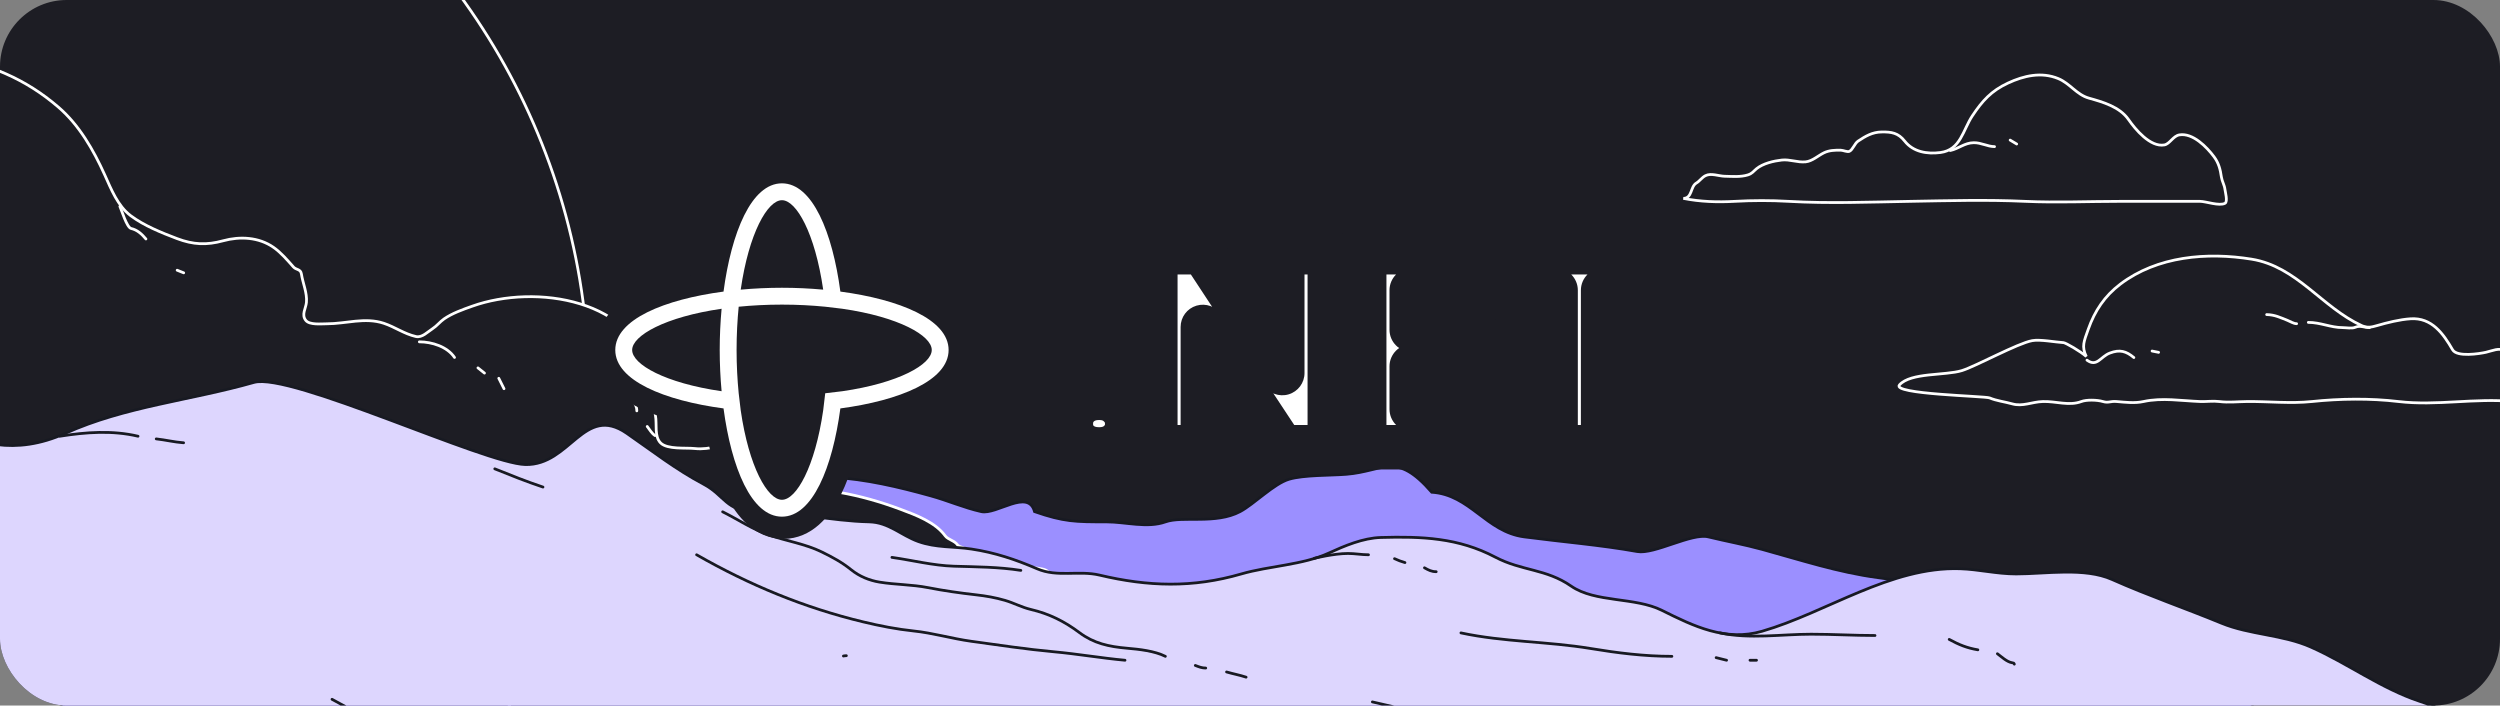 <svg width="900" height="254" viewBox="0 0 900 254" fill="none" xmlns="http://www.w3.org/2000/svg">
<rect x="0" y="0" width="900" height="254" fill="#808080" stroke="none"/>
<g clip-path="url(#clip0_503_1064)">
<rect width="900" height="254" rx="24" fill="#1D1D24"/>
<circle cx="-28" cy="140.25" r="240" stroke="white" stroke-linecap="round"/>
<path d="M94.314 172.536C83.165 178.008 69.169 183.037 57.758 187.878C54.614 187.878 54.154 194.006 52.347 196.209C50.589 198.352 48.973 202.04 46.377 203.191C44.545 204.003 43.335 205.936 42.112 207.445C40.316 209.664 37.92 210.657 36.054 212.725C29.218 220.302 25.512 231.444 23.232 241.151C21.451 248.736 21.513 259.242 23.997 266.673C27.14 276.078 38.579 281.371 46.759 285.565C61.618 293.183 78.681 296.886 94.872 300.585C113.604 304.864 132.42 308.928 151.249 312.759C175.662 317.726 200.063 319.396 224.889 320.914C258.334 322.959 291.712 320.906 325.174 321.237C365.583 321.636 406.023 323.017 446.427 323.877C487.076 324.742 527.635 326.048 568.298 326.224C609.543 326.402 650.736 330.333 691.934 332.15C710.365 332.962 728.791 334.163 747.164 335.846C759.27 336.955 771.333 338.503 783.513 337.841C791.875 337.386 800.213 337.401 803.1 328.219C805.842 319.495 806.142 309.43 807.07 300.379C807.677 294.46 808.69 288.586 809.217 282.661C809.844 275.614 810.255 268.541 810.665 261.478L810.687 261.099C810.813 258.936 811.306 255.816 810.717 253.531C809.591 249.164 807.397 245.604 805.217 241.738C803.074 237.937 802.494 231.125 798.747 228.537C790.021 222.511 776.668 223.738 766.633 221.936C753.222 219.529 739.599 217.834 726.136 215.629C709.428 212.893 692.782 210.184 675.994 207.943C661.744 206.042 648.175 201.576 634.41 197.793C627.989 196.029 621.471 194.862 615 193.276C609.008 191.807 595.526 199.653 589.417 198.556C576.021 196.151 562.224 195.059 548.715 193.276C534.988 191.463 529.268 178.082 515.421 177.2C502.467 162.328 498.458 169.634 484.662 170.746C479.196 171.187 469.323 170.948 464.017 172.536C458.601 174.157 451.405 181.541 446.427 184.182C437.637 188.846 425.716 185.664 419.551 187.878C413.047 190.213 405.201 187.878 398.376 187.878C387.064 187.878 383.1 187.872 372.438 184.182C370.147 175.768 358.727 185.415 353.26 184.182C346.977 182.764 341.209 180.2 335.026 178.491C323.244 175.233 311.913 172.535 299.677 171.802C294.87 171.515 290.79 171.681 285.972 170.746C281.682 169.914 277.262 169.304 272.944 168.634C261.271 166.823 248.813 162.069 236.918 163.178C232.024 163.634 228.276 166.136 223.978 168.106C220.986 169.477 217.511 166.699 214.861 165.818C200.175 160.935 188.188 152.186 172.868 149.894C166.202 148.896 158.01 143.242 151.249 144.085C143.643 145.034 134.224 155.663 127.075 158.337C115.83 162.544 105.099 167.242 94.314 172.536Z" fill="#9B8FFF" stroke="#181A22" stroke-linecap="round"/>
<path d="M-104.602 22.169C-108.092 23.075 -145.337 78.512 -147.936 80.945C-151.339 88.109 -154.903 95.187 -156.842 102.924C-159.534 113.669 -160.889 125.531 -160.019 136.622C-158.99 149.732 -155.375 162.844 -152.024 175.476C-150.327 181.875 -146.975 194.725 -143.743 201.674C-143.105 203.046 -142.258 204.384 -141.113 205.372C-139.596 206.68 -134.856 206.937 -132.962 207.195C-129.981 207.602 -126.968 207.757 -123.977 208.08C-116.446 208.895 -109.032 210.549 -101.477 211.153C-93.047 211.828 -84.597 211.18 -76.165 211.83C-67.347 212.511 -58.684 214.307 -49.811 214.33C-39.727 214.357 -29.607 213.38 -19.602 212.195C-2.175 210.131 15.493 210.499 33.002 211.83C44.307 212.69 55.522 214.332 66.752 215.841C79.623 217.57 92.492 218.183 105.447 218.8L106.752 218.862C130.214 219.981 153.49 223.045 176.856 225.32C191.546 226.75 206.157 229.043 220.867 230.216C251.071 232.623 282.016 230.838 311.96 226.231C323.896 224.395 335.494 222.095 347.221 219.252C353.353 217.766 359.425 215.803 365.606 214.539C367.701 214.11 369.786 213.719 371.908 213.601C372.902 213.546 373.297 212.018 373.887 211.362C375.077 210.04 376.43 208.368 377.299 206.804C378.733 204.222 369.282 204.226 367.969 204.226H367.924C364.603 204.226 362.851 204.137 360.007 202.169C358.979 201.457 356.955 201.737 355.736 201.362C353.83 200.775 351.699 199.252 349.877 198.341C348.998 197.901 345.21 196.887 344.773 196.231C343.681 194.594 341.308 194.331 340.241 192.872C336.691 188.013 329.795 185.441 324.238 183.368L323.887 183.237C316.97 180.654 309.542 178.526 302.273 177.273C297.538 176.457 292.06 177.065 287.325 177.742C283.455 178.295 278.773 178.06 276.856 174.226C275.36 171.233 272.26 171.301 271.492 167.768C270.182 161.743 264.094 159.591 258.367 160.737C255.472 161.316 253.05 161.792 250.033 161.466C246.88 161.125 240.293 161.866 237.846 159.487C235.477 157.183 236.543 152.64 235.971 149.643C235.089 145.029 235.16 140.398 234.33 135.789C229.247 107.549 192.804 102.126 170.033 110.216L169.889 110.267C166.577 111.444 162.781 112.792 159.877 114.799C158.376 115.836 157.264 117.349 155.71 118.341C153.99 119.439 151.961 121.665 149.721 121.153C145.475 120.183 142.204 117.728 138.184 116.388C131.392 114.124 124.523 116.57 117.611 116.57C115.671 116.57 111.473 117.037 110.111 115.372C108.41 113.292 110.131 111.003 110.32 108.836C110.615 105.435 109.02 101.975 108.497 98.575C108.229 96.834 106.6 97.187 105.658 96.127C103.476 93.672 101.132 90.899 98.419 89.018C93.145 85.363 86.392 85.019 80.346 86.674C74.383 88.306 69.588 88.11 63.731 85.893C58.161 83.784 51.87 81.251 47.064 77.664C42.362 74.153 40.021 68.072 37.663 62.872C33.61 53.931 28.495 44.986 20.971 38.523C9.107 28.334 -3.832 23.023 -19.212 20.32C-28.753 18.643 -38.382 18.578 -48.04 18.367C-58.826 18.131 -69.726 17.69 -80.488 18.679L-80.996 18.726C-88.806 19.444 -97.007 20.197 -104.602 22.169Z" fill="#1D1D24" stroke="white" stroke-linecap="round"/>
<path d="M150.969 123.062C155.469 123.062 161.025 124.787 163.625 128.688" stroke="white" stroke-linecap="round"/>
<path d="M172.062 132.438C172.864 133.045 173.635 133.67 174.406 134.312" stroke="white" stroke-linecap="round"/>
<path d="M179.562 136.188L181.438 139.938" stroke="white" stroke-linecap="round"/>
<path d="M224.562 141.812C226.828 143.215 229.25 144.959 229.25 147.906" stroke="white" stroke-linecap="round"/>
<path d="M233 153.531C233.914 154.703 234.583 155.993 235.812 156.812" stroke="white" stroke-linecap="round"/>
<path d="M43.156 74.312C43.699 75.398 45.641 81.91 47.193 82.255C49.421 82.75 51.071 84.279 52.531 86.031" stroke="white" stroke-linecap="round"/>
<path d="M63.781 97.281L66.125 98.219" stroke="white" stroke-linecap="round"/>
<path d="M44.719 249.469C41.477 249.646 37.557 250.519 34.406 249.469" stroke="#181A22" stroke-linecap="round"/>
<path d="M624.49 72.485C618.307 72.832 612.132 72.644 606 71.418C609.247 71.418 608.491 67.189 610.688 65.897C611.873 65.199 612.679 63.885 613.969 63.24C616.007 62.221 618.75 63.404 620.844 63.449C623.569 63.507 626.578 63.788 629.203 62.98C630.82 62.483 631.161 61.717 632.354 60.74C634.672 58.844 638.542 57.938 641.443 57.615C644.326 57.295 647.106 58.559 650.036 58.267C652.419 58.028 654.542 56.025 656.625 55.011C658.538 54.081 660.632 54.035 662.719 54.074C663.498 54.088 665.057 54.805 665.766 54.49C666.991 53.946 667.658 51.632 668.917 50.792C671.565 49.027 674.032 47.566 677.354 47.511C680.948 47.452 683.365 47.836 685.688 50.792C688.785 54.735 693.762 55.523 698.552 54.907C705.827 53.972 706.636 46.818 710.062 41.678C713.638 36.315 716.845 32.711 722.875 29.907C728.614 27.239 734.904 25.793 740.974 28.293C745.178 30.024 747.601 34.095 751.99 35.324C757.103 36.755 763.084 38.454 766.286 43.058C768.674 46.49 774.098 53.096 779.177 52.173C781.13 51.818 782.324 48.924 784.594 48.553C789.427 47.762 794.465 52.965 797.042 56.417C798.734 58.684 799.309 60.989 799.698 63.709C799.917 65.245 800.805 66.616 800.974 68.136C801.077 69.062 802.073 72.62 801 73.188C798.954 74.272 794.083 72.485 792.016 72.485H763.266C751.827 72.485 740.443 73.012 729.021 72.485C715.18 71.846 701.486 72.242 687.641 72.485C673.057 72.741 658.425 73.325 643.865 72.485C637.397 72.112 630.964 72.123 624.49 72.485Z" stroke="white" stroke-linecap="round"/>
<path d="M702.094 54.188C705.161 53.514 707.213 51.435 710.531 51.375C713.234 51.326 715.521 52.781 718.031 52.781" stroke="white" stroke-linecap="round"/>
<path d="M723.656 50.438L726 51.844" stroke="white" stroke-linecap="round"/>
<path d="M751.071 128.345C749.299 124.711 750.231 122.893 751.781 118.51C754.113 111.918 757.66 106.593 763.292 102.312C776.62 92.183 794.575 90.716 810.583 93.302C826.859 95.932 835.91 110.662 850.193 117.208C852.164 118.112 853.656 117.816 855.661 117.234C859.452 116.134 863.892 115.016 867.823 114.76C875.472 114.263 879.61 120.177 882.927 125.906C884.517 128.652 892.675 127.335 894.958 126.818C897.277 126.293 899.621 125.071 901.781 126.271C902.509 126.675 903.343 127.11 904.151 127.312C905.895 127.749 907.488 126.804 908.971 125.925L909.047 125.88C912.756 123.682 915.341 120.471 919.49 118.875C926.276 116.265 936.117 118.41 941.781 122.625C944.315 124.511 947.6 129.406 951.104 129.656C955.077 129.94 958.463 130.115 962.458 129.552C966.889 128.928 970.91 128.524 974.411 132.026C975.58 133.194 977.268 135.253 978.917 135.724C980.411 136.151 980.965 137.468 981.938 138.562C984.057 140.947 981.779 141.579 979.75 142.417C968.27 147.154 958.393 145.134 946.078 145.385C933.21 145.648 917.548 145.791 904.75 144.552C890.94 143.216 877.22 146.183 863.448 144.552C853.264 143.346 842.415 143.493 832.276 144.552C824.539 145.36 816.641 144.473 808.865 144.552C805.502 144.586 802.276 144.983 798.917 144.552C796.688 144.266 794.335 144.633 792.094 144.552C785.401 144.309 778.409 143.083 771.651 144.552C768.513 145.234 765.242 144.839 762.016 144.552C759.642 144.341 759.097 145.169 757.042 144.552C754.948 143.924 751.114 143.855 749.281 144.552C744.868 146.231 740.152 144.4 735.427 144.552C731.369 144.683 728.197 146.46 724.385 145.385C721.719 144.633 718.807 144.319 716.26 143.25C714.625 142.563 680.791 141.932 683.812 138.562C687.866 134.041 700.359 135.267 706.312 133.406C711.393 131.818 726.333 123.575 731.625 122.625C734.431 122.121 740.01 123.186 742.875 123.354C743.627 123.398 748.987 126.471 751.071 128.345Z" fill="#1D1D24" stroke="white" stroke-linecap="round"/>
<path d="M751.312 129.656C754.918 132.279 756.148 128.391 759.542 127.104C763.144 125.738 765.414 126.407 768.188 128.719" stroke="white" stroke-linecap="round"/>
<path d="M774.75 126.375L777.094 126.844" stroke="white" stroke-linecap="round"/>
<path d="M816 113.25C818.985 113.321 820.831 114.295 823.5 115.333C824.525 115.732 825.698 116.531 826.781 116.531" stroke="white" stroke-linecap="round"/>
<path d="M831 116.062C835.328 116.062 839.12 117.938 843.292 117.938C844.54 117.938 846.722 118.346 847.875 117.833C849.653 117.043 851.184 117.938 853.031 117.938" stroke="white" stroke-linecap="round"/>
<path d="M23.532 155.996C-12.91 172.413 -35.157 137.671 -35.157 137.671C-35.157 137.671 -32.798 273.547 -28.655 290.58C-21.922 318.261 -56.007 383.713 -35.157 404.562C-27.175 412.545 14.623 385.015 23.532 392.142C35.632 401.823 53.216 403.358 67.907 407.247C91.473 413.485 115.065 420.084 139.157 424.017C166.549 428.49 193.539 427.277 221.136 427.976C295.505 429.858 369.547 439.297 444.053 434.33C532.75 428.417 621.011 418.001 709.365 408.184C745.879 404.127 782.264 400.363 818.845 396.934C838.708 395.072 862.695 394.735 881.24 386.622C888.902 383.269 895.475 381.811 903.74 380.892C909.036 380.304 916.329 374.477 921.657 372.559C927.308 370.525 934.487 367.993 940.407 370.684C946.06 373.254 945.251 361.684 946.136 358.496C949.162 347.605 943.542 336.671 940.407 326.413C936.818 314.667 933.09 302.91 929.365 291.205C923.068 271.413 911.433 270.26 894.574 261.83C887.082 258.084 879.061 255.131 871.032 252.455C857.199 247.844 845.254 238.88 831.97 232.976C821.676 228.401 810.053 228.602 799.678 224.33C786.297 218.82 773.543 214.485 760.303 208.601C750.418 204.207 736.453 206.621 725.824 206.621C718.807 206.621 712.391 204.972 705.615 204.746C680.634 203.914 657.573 220.509 634.365 227.246C621.284 231.044 609.695 225.432 598.324 219.746C588.57 214.87 574.279 217.013 565.615 210.996C556.557 204.706 547.876 205.607 538.324 200.58C524.995 193.565 511.848 193.074 497.074 193.496C490.71 193.678 484.005 196.511 478.324 199.121C469.025 203.394 456.842 203.725 446.865 206.621C429.304 211.72 413.311 211.18 395.824 207.038C388.298 205.256 380.684 207.929 373.324 204.746C365.617 201.414 358.127 198.923 349.782 197.663C343.229 196.674 337.018 197.241 330.615 194.955C324.362 192.722 319.965 188.028 312.907 187.871C299.019 187.563 285.47 184.121 271.657 184.121C261.431 184.121 260.92 178.351 253.324 174.33C243.355 169.052 234.952 162.46 225.615 155.996C210.216 145.335 205.304 167.598 189.157 167.246C174.513 166.928 104.513 133.926 91.405 137.671C68.559 144.199 45.089 146.285 23.532 155.996Z" fill="#DDD6FE" stroke="#181A22" stroke-linecap="round"/>
<path d="M260.155 184.25C265.73 187.037 271.114 190.678 277.03 192.688C283.145 194.764 290.004 195.84 295.78 198.677C299.736 200.62 303.036 202.383 306.457 205.135C309.384 207.489 312.931 208.961 316.614 209.562C322.403 210.509 328.288 210.413 334.062 211.542C339.865 212.676 345.588 213.486 351.457 214.146C354.97 214.541 358.372 215.139 361.77 216.125C364.954 217.05 367.835 218.642 371.093 219.406C377.729 220.963 383.212 223.704 388.593 227.74C393.762 231.616 399.177 232.797 405.78 233.365C410.117 233.738 415.648 234.34 419.53 236.281" stroke="#181A22" stroke-linecap="round"/>
<path d="M430.312 239.562C431.604 240.067 432.681 240.5 434.062 240.5" stroke="#181A22" stroke-linecap="round"/>
<path d="M441.562 241.906C443.892 242.589 446.332 243.028 448.593 243.781" stroke="#181A22" stroke-linecap="round"/>
<path d="M178.124 168.781C183.895 171.117 189.626 173.396 195.468 175.344" stroke="#181A22" stroke-linecap="round"/>
<path d="M473.124 201C473.124 201 480.197 199.25 485.259 199.25C487.797 199.25 490.168 199.719 492.655 199.719" stroke="#181A22" stroke-linecap="round"/>
<path d="M502.03 201.125C503.302 201.735 504.46 202.135 505.78 202.531" stroke="#181A22" stroke-linecap="round"/>
<path d="M512.812 204.406C514.264 205.236 515.366 205.812 517.03 205.812" stroke="#181A22" stroke-linecap="round"/>
<path d="M619.218 227.844C629.896 230.153 641.183 228.312 652.004 228.312C659.688 228.312 667.358 228.781 674.999 228.781" stroke="#181A22" stroke-linecap="round"/>
<path d="M701.718 230.188C705.205 232.099 708.151 233.291 712.03 233.938" stroke="#181A22" stroke-linecap="round"/>
<path d="M719.062 235.344C720.568 236.446 722.451 238.299 724.4 238.599C724.969 238.686 724.924 238.631 725.155 239.094" stroke="#181A22" stroke-linecap="round"/>
<path d="M21.561 157.041C30.909 155.569 40.395 154.854 49.687 157.041" stroke="#181A22" stroke-linecap="round"/>
<path d="M56.249 158C59.581 158.366 62.763 159.168 66.093 159.406" stroke="#181A22" stroke-linecap="round"/>
<path d="M494.062 252.688C502.15 254.49 510.303 256.691 518.541 257.74C526.354 258.735 534.354 258.63 542.213 258.781C560.368 259.13 578.574 259.898 596.692 258.312C608.914 257.243 621.13 256.799 633.384 256.333C639.986 256.083 646.46 255.605 652.968 256.906" stroke="#181A22" stroke-linecap="round"/>
<path d="M119.53 251.75L124.687 254.562" stroke="#181A22" stroke-linecap="round"/>
<path d="M321.093 200.656C328.55 201.713 335.901 203.6 343.437 203.833C351.507 204.083 359.515 204.083 367.499 205.344" stroke="#181A22" stroke-linecap="round"/>
<path d="M525.937 227.844C541.359 231.149 557.13 230.894 572.655 233.469C582.344 235.076 592.045 236.281 601.874 236.281" stroke="#181A22" stroke-linecap="round"/>
<path d="M617.812 236.75L621.562 237.688" stroke="#181A22" stroke-linecap="round"/>
<path d="M629.999 237.688H632.343" stroke="#181A22" stroke-linecap="round"/>
<path d="M250.78 199.719C269.804 210.589 289.489 218.776 310.78 223.885C316.686 225.303 322.787 226.516 328.827 227.141C335.865 227.869 342.653 229.901 349.66 230.865C359.587 232.229 369.421 233.733 379.4 234.641C387.969 235.42 396.459 236.911 404.999 237.688" stroke="#181A22" stroke-linecap="round"/>
<path d="M303.632 236.164C303.987 236.096 304.326 236.047 304.687 236.047" stroke="#181A22" stroke-linecap="round"/>
<path d="M332.26 108.832C325.334 105.386 316.278 102.941 306.564 101.436C305.059 91.721 302.614 82.665 299.168 75.739C295.493 68.351 289.931 62 282 62C274.071 62 268.51 68.35 264.835 75.737C261.389 82.663 258.942 91.719 257.436 101.436C247.721 102.941 238.665 105.386 231.739 108.832C224.351 112.507 218 118.069 218 126C218 133.929 224.351 139.491 231.739 143.166C238.665 146.611 247.721 149.058 257.436 150.564C258.941 160.278 261.386 169.334 264.832 176.26C268.507 183.648 274.069 190 282 190C289.929 190 295.491 183.649 299.166 176.261C302.611 169.335 305.058 160.279 306.564 150.564C316.279 149.058 325.335 146.612 332.261 143.167C339.649 139.492 346 133.931 346 126C346 118.069 339.648 112.507 332.26 108.832Z" fill="#1D1D24" stroke="#1D1D24" stroke-width="8"/>
<path d="M302.532 104.968C299.698 83.731 292.522 66 281.5 66C270.481 66 263.305 83.728 260.468 104.968C239.231 107.802 221.5 114.978 221.5 126C221.5 137.019 239.231 144.195 260.468 147.032C263.302 168.266 270.478 186 281.5 186C292.519 186 299.695 168.269 302.532 147.032C323.769 144.195 341.5 137.022 341.5 126C341.5 114.978 323.766 107.802 302.532 104.968ZM259.778 140.842C239.437 137.904 227.576 131.18 227.576 125.997C227.576 120.814 239.44 114.09 259.778 111.152C259.329 116.049 259.096 121.048 259.096 125.997C259.096 130.946 259.329 135.951 259.778 140.842ZM281.503 72.073C286.686 72.073 293.41 83.937 296.348 104.274C291.454 103.826 286.452 103.593 281.503 103.593C276.554 103.593 271.552 103.826 266.658 104.274C269.596 83.934 276.32 72.073 281.503 72.073ZM303.226 140.842C302.225 140.989 298.117 141.468 297.079 141.573C296.977 142.613 296.492 146.718 296.348 147.719C293.41 168.06 286.686 179.924 281.503 179.924C276.32 179.924 269.596 168.06 266.658 147.719C266.514 146.718 266.029 142.61 265.927 141.573C265.455 136.752 265.169 131.573 265.169 125.997C265.169 120.424 265.455 115.245 265.927 110.418C270.748 109.945 275.927 109.66 281.503 109.66C287.076 109.66 292.255 109.945 297.079 110.418C298.12 110.52 302.225 111.005 303.226 111.149C323.566 114.087 335.433 120.814 335.433 125.994C335.43 131.173 323.566 137.904 303.226 140.842Z" fill="white"/>
<mask id="path-44-outside-1_503_1064" maskUnits="userSpaceOnUse" x="377.5" y="82" width="227" height="88" fill="black">
<rect fill="white" x="377.5" y="82" width="227" height="88"/>
<path d="M395.7 161.8C392.7 161.8 390.233 160.933 388.3 159.2C386.433 157.4 385.5 155.2 385.5 152.6C385.5 149.933 386.433 147.7 388.3 145.9C390.233 144.1 392.7 143.2 395.7 143.2C398.633 143.2 401.033 144.1 402.9 145.9C404.833 147.7 405.8 149.933 405.8 152.6C405.8 155.2 404.833 157.4 402.9 159.2C401.033 160.933 398.633 161.8 395.7 161.8ZM478.723 161H461.623L433.023 117.7V161H415.923V90.8H433.023L461.623 134.3V90.8H478.723V161ZM508.218 104.5V118.7H531.118V131.9H508.218V147.3H534.118V161H491.118V90.8H534.118V104.5H508.218ZM595.72 90.8V104.5H577.12V161H560.02V104.5H541.42V90.8H595.72Z"/>
</mask>
<path d="M395.7 161.8C392.7 161.8 390.233 160.933 388.3 159.2C386.433 157.4 385.5 155.2 385.5 152.6C385.5 149.933 386.433 147.7 388.3 145.9C390.233 144.1 392.7 143.2 395.7 143.2C398.633 143.2 401.033 144.1 402.9 145.9C404.833 147.7 405.8 149.933 405.8 152.6C405.8 155.2 404.833 157.4 402.9 159.2C401.033 160.933 398.633 161.8 395.7 161.8ZM478.723 161H461.623L433.023 117.7V161H415.923V90.8H433.023L461.623 134.3V90.8H478.723V161ZM508.218 104.5V118.7H531.118V131.9H508.218V147.3H534.118V161H491.118V90.8H534.118V104.5H508.218ZM595.72 90.8V104.5H577.12V161H560.02V104.5H541.42V90.8H595.72Z" fill="white"/>
<path d="M388.3 159.2L382.747 164.959C382.817 165.026 382.888 165.092 382.96 165.157L388.3 159.2ZM388.3 145.9L382.849 140.045C382.814 140.077 382.781 140.109 382.747 140.141L388.3 145.9ZM402.9 145.9L397.347 151.659C397.381 151.691 397.414 151.723 397.449 151.755L402.9 145.9ZM402.9 159.2L408.344 165.062L408.351 165.055L402.9 159.2ZM395.7 153.8C394.345 153.8 393.88 153.458 393.64 153.243L382.96 165.157C386.587 168.408 391.055 169.8 395.7 169.8V153.8ZM393.853 153.441C393.628 153.224 393.576 153.103 393.565 153.076C393.553 153.048 393.5 152.922 393.5 152.6H377.5C377.5 157.366 379.312 161.646 382.747 164.959L393.853 153.441ZM393.5 152.6C393.5 152.218 393.563 152.054 393.581 152.01C393.598 151.97 393.648 151.856 393.853 151.659L382.747 140.141C379.267 143.496 377.5 147.83 377.5 152.6H393.5ZM393.751 151.755C394.001 151.523 394.427 151.2 395.7 151.2V135.2C390.973 135.2 386.466 136.677 382.849 140.045L393.751 151.755ZM395.7 151.2C396.856 151.2 397.171 151.489 397.347 151.659L408.453 140.141C404.896 136.711 400.41 135.2 395.7 135.2V151.2ZM397.449 151.755C397.677 151.968 397.725 152.083 397.733 152.103C397.742 152.124 397.8 152.254 397.8 152.6H413.8C413.8 147.736 411.928 143.374 408.351 140.045L397.449 151.755ZM397.8 152.6C397.8 152.884 397.753 152.977 397.751 152.982C397.747 152.989 397.698 153.113 397.449 153.345L408.351 165.055C411.881 161.769 413.8 157.461 413.8 152.6H397.8ZM397.456 153.338C397.293 153.489 396.942 153.8 395.7 153.8V169.8C400.325 169.8 404.773 168.378 408.344 165.062L397.456 153.338ZM478.723 161V169C483.141 169 486.723 165.418 486.723 161H478.723ZM461.623 161L454.947 165.409C456.428 167.651 458.936 169 461.623 169V161ZM433.023 117.7L439.698 113.291C437.752 110.344 434.103 109.022 430.721 110.038C427.338 111.055 425.023 114.168 425.023 117.7H433.023ZM433.023 161V169C437.441 169 441.023 165.418 441.023 161H433.023ZM415.923 161H407.923C407.923 165.418 411.504 169 415.923 169V161ZM415.923 90.8V82.8C411.504 82.8 407.923 86.382 407.923 90.8H415.923ZM433.023 90.8L439.707 86.405C438.228 84.155 435.716 82.8 433.023 82.8V90.8ZM461.623 134.3L454.938 138.695C456.88 141.649 460.53 142.978 463.916 141.964C467.303 140.951 469.623 137.835 469.623 134.3H461.623ZM461.623 90.8V82.8C457.204 82.8 453.623 86.382 453.623 90.8H461.623ZM478.723 90.8H486.723C486.723 86.382 483.141 82.8 478.723 82.8V90.8ZM478.723 153H461.623V169H478.723V153ZM468.298 156.591L439.698 113.291L426.347 122.109L454.947 165.409L468.298 156.591ZM425.023 117.7V161H441.023V117.7H425.023ZM433.023 153H415.923V169H433.023V153ZM423.923 161V90.8H407.923V161H423.923ZM415.923 98.8H433.023V82.8H415.923V98.8ZM426.338 95.195L454.938 138.695L468.307 129.905L439.707 86.405L426.338 95.195ZM469.623 134.3V90.8H453.623V134.3H469.623ZM461.623 98.8H478.723V82.8H461.623V98.8ZM470.723 90.8V161H486.723V90.8H470.723ZM508.218 104.5V96.5C503.8 96.5 500.218 100.082 500.218 104.5H508.218ZM508.218 118.7H500.218C500.218 123.118 503.8 126.7 508.218 126.7V118.7ZM531.118 118.7H539.118C539.118 114.282 535.536 110.7 531.118 110.7V118.7ZM531.118 131.9V139.9C535.536 139.9 539.118 136.318 539.118 131.9H531.118ZM508.218 131.9V123.9C503.8 123.9 500.218 127.482 500.218 131.9H508.218ZM508.218 147.3H500.218C500.218 151.718 503.8 155.3 508.218 155.3V147.3ZM534.118 147.3H542.118C542.118 142.882 538.536 139.3 534.118 139.3V147.3ZM534.118 161V169C538.536 169 542.118 165.418 542.118 161H534.118ZM491.118 161H483.118C483.118 165.418 486.7 169 491.118 169V161ZM491.118 90.8V82.8C486.7 82.8 483.118 86.382 483.118 90.8H491.118ZM534.118 90.8H542.118C542.118 86.382 538.536 82.8 534.118 82.8V90.8ZM534.118 104.5V112.5C538.536 112.5 542.118 108.918 542.118 104.5H534.118ZM500.218 104.5V118.7H516.218V104.5H500.218ZM508.218 126.7H531.118V110.7H508.218V126.7ZM523.118 118.7V131.9H539.118V118.7H523.118ZM531.118 123.9H508.218V139.9H531.118V123.9ZM500.218 131.9V147.3H516.218V131.9H500.218ZM508.218 155.3H534.118V139.3H508.218V155.3ZM526.118 147.3V161H542.118V147.3H526.118ZM534.118 153H491.118V169H534.118V153ZM499.118 161V90.8H483.118V161H499.118ZM491.118 98.8H534.118V82.8H491.118V98.8ZM526.118 90.8V104.5H542.118V90.8H526.118ZM534.118 96.5H508.218V112.5H534.118V96.5ZM595.72 90.8H603.72C603.72 86.382 600.138 82.8 595.72 82.8V90.8ZM595.72 104.5V112.5C600.138 112.5 603.72 108.918 603.72 104.5H595.72ZM577.12 104.5V96.5C572.701 96.5 569.12 100.082 569.12 104.5H577.12ZM577.12 161V169C581.538 169 585.12 165.418 585.12 161H577.12ZM560.02 161H552.02C552.02 165.418 555.601 169 560.02 169V161ZM560.02 104.5H568.02C568.02 100.082 564.438 96.5 560.02 96.5V104.5ZM541.42 104.5H533.42C533.42 108.918 537.001 112.5 541.42 112.5V104.5ZM541.42 90.8V82.8C537.001 82.8 533.42 86.382 533.42 90.8H541.42ZM587.72 90.8V104.5H603.72V90.8H587.72ZM595.72 96.5H577.12V112.5H595.72V96.5ZM569.12 104.5V161H585.12V104.5H569.12ZM577.12 153H560.02V169H577.12V153ZM568.02 161V104.5H552.02V161H568.02ZM560.02 96.5H541.42V112.5H560.02V96.5ZM549.42 104.5V90.8H533.42V104.5H549.42ZM541.42 98.8H595.72V82.8H541.42V98.8Z" fill="#1D1D24" mask="url(#path-44-outside-1_503_1064)"/>
</g>
<defs>
<clipPath id="clip0_503_1064">
<rect width="900" height="254" rx="24" fill="white"/>
</clipPath>
</defs>
</svg>